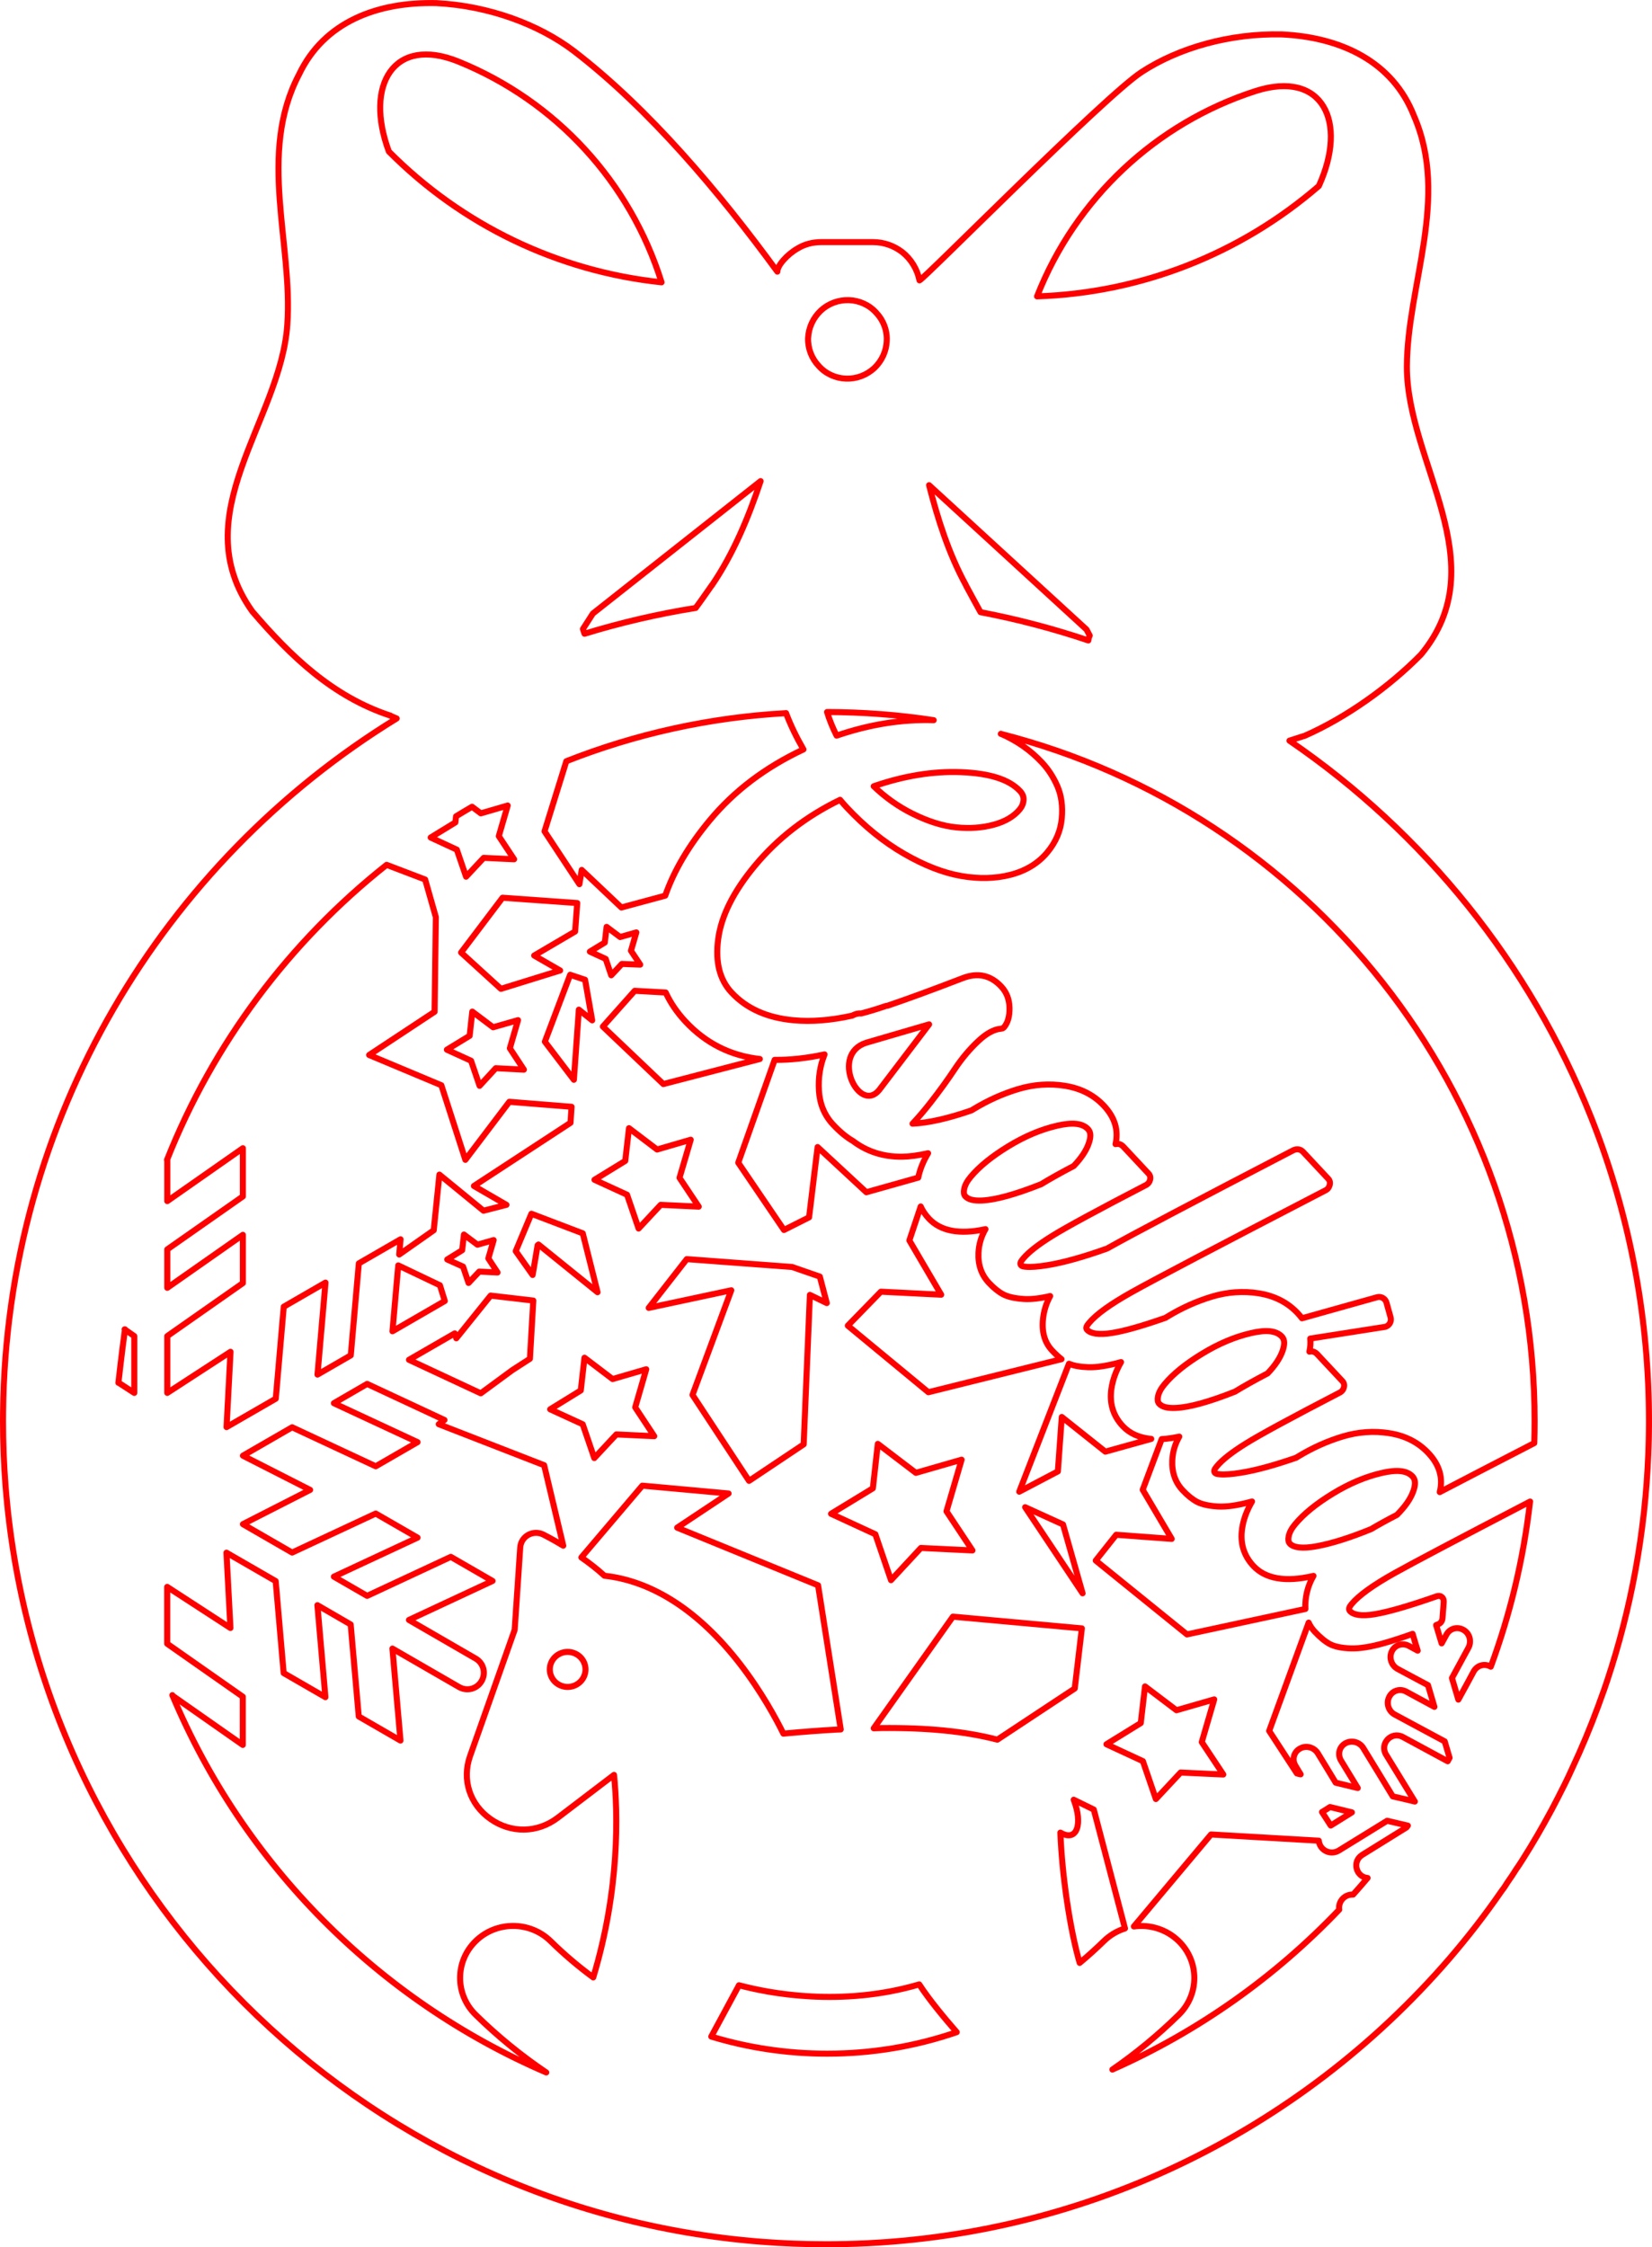 <?xml version="1.0" encoding="UTF-8" standalone="no"?>
<!-- Created with Inkscape (http://www.inkscape.org/) -->

<svg
   width="73.542mm"
   height="100mm"
   viewBox="0 0 73.542 100"
   version="1.1"
   id="svg203"
   inkscape:version="1.2.1 (9c6d41e410, 2022-07-14)"
   sodipodi:docname="csalad.svg"
   xmlns:inkscape="http://www.inkscape.org/namespaces/inkscape"
   xmlns:sodipodi="http://sodipodi.sourceforge.net/DTD/sodipodi-0.dtd"
   xmlns="http://www.w3.org/2000/svg"
   xmlns:svg="http://www.w3.org/2000/svg">
  <sodipodi:namedview
     id="namedview205"
     pagecolor="#ffffff"
     bordercolor="#000000"
     borderopacity="0.25"
     inkscape:showpageshadow="2"
     inkscape:pageopacity="0.0"
     inkscape:pagecheckerboard="0"
     inkscape:deskcolor="#d1d1d1"
     inkscape:document-units="mm"
     showgrid="false"
     inkscape:zoom="0.2102413"
     inkscape:cx="240.20019"
     inkscape:cy="340.08541"
     inkscape:window-width="1366"
     inkscape:window-height="705"
     inkscape:window-x="-8"
     inkscape:window-y="-8"
     inkscape:window-maximized="1"
     inkscape:current-layer="layer1" />
  <defs
     id="defs200" />
  <g
     inkscape:label="Layer 1"
     inkscape:groupmode="layer"
     id="layer1"
     transform="translate(-41.254,-59.487)">
    <path
       d="m 41.391,122.332 c 0.133,-13.065 7.115,-24.49 17.522,-30.874 -0.119,-0.047 -0.214,-0.087 -0.293,-0.134 h -0.008 c -2.542,-0.84 -4.41,-2.621 -6.129,-4.633 -3.064,-4.3 1.267,-8.481 1.56,-12.741 0.262,-3.611 -1.338,-7.609 0.523,-11.149 1.116,-2.344 3.492,-3.239 6.121,-3.175 2.312,0.118 4.553,0.942 6.122,2.138 3.341,2.565 6.462,6.272 9.051,9.811 0,-0.277 0.436,-0.768 0.911,-1.037 0.301,-0.182 0.657,-0.277 1.037,-0.277 h 2.312 c 0.491,0 0.934,0.166 1.299,0.443 0.388,0.309 0.665,0.752 0.768,1.259 0.142,0 8.236,-8.188 9.882,-9.265 1.656,-1.085 3.944,-1.734 6.256,-1.679 2.629,0.127 4.926,1.204 5.876,3.627 1.591,3.658 -0.301,7.531 -0.317,11.15 -0.008,4.276 3.999,8.758 0.626,12.82 -1.402,1.425 -3.318,2.803 -5.203,3.626 h -0.016 c -0.102,0.032 -0.321,0.103 -0.635,0.204 5.995,4.096 10.713,9.925 13.43,16.762 l 0.085,0.217 c 1.564,4.008 2.442,8.362 2.488,12.913 l 0.002,0.379 -5.3e-4,0.196 -0.004,0.369 -0.005,0.262 -0.009,0.323 -0.011,0.298 c -0.136,3.517 -0.766,6.904 -1.825,10.094 -0.091,0.282 -0.19,0.556 -0.289,0.823 l -0.114,0.317 c -0.349,0.95 -0.737,1.876 -1.164,2.787 -0.111,0.245 -0.222,0.483 -0.341,0.721 -0.19,0.388 -0.396,0.776 -0.593,1.156 -0.016,0.016 -0.024,0.039 -0.032,0.056 -0.38,0.704 -0.784,1.401 -1.211,2.075 -0.1,0.153 -0.193,0.307 -0.299,0.453 l -0.026,0.04 c -0.111,0.18 -0.226,0.35 -0.347,0.523 l -0.065,0.095 v 0.005 c -0.071,0.118 -0.151,0.229 -0.237,0.34 -0.721,1.046 -1.497,2.043 -2.32,3.001 -6.651,7.701 -16.451,12.597 -27.386,12.7 l -0.357,0.002 c -0.969,0 -1.928,-0.038 -2.88,-0.112 -17.944,-1.394 -32.257,-15.711 -33.646,-33.657 -0.074,-0.946 -0.111,-1.902 -0.111,-2.867 z m 7.536,12.586 c 3.16,7.522 9.155,13.565 16.645,16.79 -1.115,-0.752 -2.168,-1.61 -3.145,-2.569 -0.921,-0.903 -0.921,-2.372 0,-3.274 0.921,-0.903 2.418,-0.903 3.339,0 0.598,0.587 1.232,1.125 1.897,1.614 1.192,-3.941 1.094,-7.326 0.925,-9.012 l -2.503,1.906 c -0.897,0.683 -2.074,0.705 -2.997,0.056 -0.924,-0.649 -1.28,-1.749 -0.908,-2.802 l 1.985,-5.614 0.248,-3.669 c 0.016,-0.233 0.15,-0.442 0.356,-0.557 0.207,-0.115 0.459,-0.121 0.67,-0.015 0.033,0.016 0.397,0.199 0.889,0.496 l -0.851,-3.582 -4.692,-1.825 0.255,-0.187 -3.442,-1.605 -1.481,0.858 3.725,1.733 -1.861,1.075 -3.722,-1.736 -2.191,1.264 2.991,1.522 -2.991,1.525 2.191,1.264 3.722,-1.736 1.861,1.072 -3.725,1.736 1.481,0.855 3.725,-1.736 1.858,1.072 -3.722,1.736 2.968,1.716 c 0.351,0.2 0.47,0.649 0.267,1 -0.203,0.354 -0.649,0.473 -1.003,0.27 l -2.968,-1.713 0.359,4.093 -1.858,-1.073 -0.359,-4.093 -1.481,-0.858 0.356,4.093 -1.858,-1.072 -0.356,-4.093 -2.191,-1.264 0.177,3.351 -2.815,-1.829 v 2.53 l 3.365,2.357 v 2.145 l -3.124,-2.188 z m 54.999,5.806 c -0.307,-0.074 -0.614,-0.142 -0.921,-0.216 -0.721,0.443 -1.434,0.887 -2.146,1.322 -0.27,0.166 -0.618,0.095 -0.8,-0.166 -0.055,-0.079 -0.088,-0.174 -0.095,-0.269 l -4.799,-0.277 -3.435,4.094 c 0.709,-0.098 1.455,0.121 2,0.654 0.446,0.438 0.691,1.019 0.691,1.637 0,0.618 -0.246,1.2 -0.691,1.637 -0.922,0.904 -1.911,1.719 -2.956,2.439 3.825,-1.694 7.251,-4.126 10.098,-7.116 -0.005,-0.032 -0.007,-0.066 -0.006,-0.1 0.008,-0.309 0.261,-0.562 0.57,-0.57 l 0.057,-0.002 c 0.218,-0.243 0.432,-0.488 0.642,-0.737 -0.518,-0.043 -0.702,-0.739 -0.239,-1.027 0.661,-0.406 1.315,-0.819 1.975,-1.225 z m -21.751,7.066 c 0.438,0.673 1.113,1.488 1.67,2.125 -1.829,0.629 -3.772,0.957 -5.766,0.957 -1.775,0 -3.511,-0.26 -5.161,-0.761 l 1.233,-2.284 c 1.296,0.347 4.533,0.99 8.024,-0.037 z m 6.877,-8.218 c 0.409,1.051 0.165,1.908 -0.593,1.463 0.074,1.95 0.437,4.35 0.859,5.798 0.369,-0.307 0.727,-0.629 1.073,-0.968 0.274,-0.268 0.599,-0.457 0.944,-0.565 l -1.389,-5.291 z m 12.384,0.563 c -0.309,0.19 -0.625,0.388 -0.942,0.586 l -0.388,-0.602 c 0.118,-0.071 0.237,-0.143 0.356,-0.222 0.324,0.079 0.649,0.158 0.974,0.237 z m -1.924,-8.444 -1.758,4.818 1.235,1.893 c 0.056,0.015 0.111,0.031 0.166,0.039 -0.079,-0.127 -0.158,-0.254 -0.23,-0.38 -0.166,-0.27 -0.079,-0.618 0.206,-0.769 0.269,-0.15 0.618,-0.055 0.784,0.207 0.27,0.443 0.539,0.879 0.8,1.315 0.333,0.079 0.658,0.158 0.982,0.237 -0.253,-0.412 -0.499,-0.816 -0.744,-1.22 -0.166,-0.277 -0.079,-0.625 0.205,-0.776 0.27,-0.142 0.618,-0.055 0.784,0.214 0.436,0.713 0.879,1.434 1.314,2.154 0.325,0.072 0.658,0.151 0.982,0.23 -0.428,-0.697 -0.855,-1.394 -1.283,-2.091 -0.293,-0.483 0.237,-1.053 0.744,-0.784 0.18,0.097 0.36,0.194 0.539,0.291 l 1.076,0.582 c 0.129,0.07 0.258,0.139 0.387,0.209 0.028,-0.051 0.056,-0.102 0.083,-0.153 -0.072,-0.244 -0.144,-0.485 -0.216,-0.731 -0.745,-0.396 -1.481,-0.799 -2.225,-1.196 -0.27,-0.142 -0.388,-0.491 -0.253,-0.768 0.134,-0.293 0.475,-0.404 0.76,-0.253 0.42,0.23 0.84,0.451 1.259,0.681 -0.095,-0.325 -0.19,-0.641 -0.285,-0.966 -0.459,-0.246 -0.911,-0.483 -1.362,-0.728 -0.269,-0.151 -0.38,-0.491 -0.253,-0.768 0.134,-0.293 0.475,-0.404 0.76,-0.253 0.127,0.071 0.261,0.143 0.396,0.214 -0.079,-0.248 -0.153,-0.496 -0.226,-0.747 -0.471,0.167 -0.881,0.301 -1.231,0.401 -0.623,0.178 -1.131,0.258 -1.522,0.245 -0.411,-0.014 -0.72,-0.081 -0.927,-0.19 -0.204,-0.107 -0.432,-0.293 -0.682,-0.56 -0.11,-0.118 -0.199,-0.25 -0.266,-0.395 z m -3.801,6.758 -1.9,-0.087 -1.101,1.18 -0.578,-1.687 -1.623,-0.752 1.528,-0.942 0.19,-1.632 1.401,1.061 1.679,-0.483 -0.554,1.9 z m -15.561,-2.056 0.327,-0.011 c 2.084,-0.021 3.747,0.148 5.176,0.517 l 3.445,-2.276 0.317,-2.676 -5.741,-0.522 z m -13.016,-7.603 c 0.348,0.243 0.707,0.519 1.029,0.815 2.141,0.233 4.22,1.582 6.029,3.918 0.965,1.246 1.619,2.463 1.936,3.107 0.836,-0.078 1.619,-0.138 2.356,-0.179 l 0.197,-0.007 -1.009,-6.414 -6.272,-2.565 2.288,-1.52 -3.84,-0.349 z m 42.236,-2.487 c -3.246,1.689 -5.26,2.752 -6.04,3.188 -0.945,0.529 -1.582,0.985 -1.907,1.375 -0.105,0.127 -0.151,0.228 -0.07,0.315 0.083,0.089 0.208,0.14 0.37,0.165 0.194,0.03 0.436,0.019 0.725,-0.029 0.616,-0.102 1.539,-0.369 2.768,-0.8 8e-4,-2.6e-4 0.001,-5.3e-4 0.002,-8e-4 0.082,-0.028 0.147,-0.013 0.194,0.015 0.057,0.033 0.117,0.103 0.112,0.236 -0.002,0.068 -0.012,0.193 -0.028,0.376 -0.015,0.173 -0.024,0.292 -0.027,0.357 -2.6e-4,0.01 -0.001,0.02 -0.004,0.03 -0.026,0.126 -0.097,0.204 -0.205,0.242 -0.025,0.01 -0.049,0.019 -0.074,0.029 0.081,0.271 0.166,0.542 0.245,0.813 0.072,-0.127 0.143,-0.262 0.214,-0.388 0.151,-0.285 0.499,-0.372 0.768,-0.206 0.27,0.158 0.356,0.506 0.214,0.784 l -0.736,1.354 0.285,0.958 c 0.23,-0.419 0.459,-0.831 0.681,-1.251 0.156,-0.281 0.488,-0.37 0.763,-0.214 0.863,-2.332 1.457,-4.794 1.747,-7.347 z m -42.846,6.691 c 0.439,0 0.795,0.349 0.795,0.779 0,0.43 -0.356,0.78 -0.795,0.78 -0.439,0 -0.795,-0.349 -0.795,-0.78 0,-0.43 0.356,-0.779 0.795,-0.779 z m 32.842,-1.911 c -0.007,-0.12 -0.004,-0.246 0.009,-0.379 0.039,-0.392 0.156,-0.757 0.352,-1.093 -1.249,0.294 -2.139,0.131 -2.676,-0.443 -0.43,-0.46 -0.598,-1.016 -0.501,-1.668 0.059,-0.397 0.205,-0.797 0.441,-1.2 -0.631,0.175 -1.139,0.247 -1.525,0.223 -0.409,-0.026 -0.715,-0.098 -0.922,-0.206 -0.205,-0.108 -0.419,-0.279 -0.64,-0.515 -0.331,-0.354 -0.487,-0.798 -0.463,-1.332 0.017,-0.375 0.12,-0.726 0.311,-1.056 -0.279,0.061 -0.54,0.098 -0.782,0.11 l -0.846,2.255 1.291,2.186 -2.471,-0.183 -0.911,1.148 4.062,3.286 z m -12.476,-4.528 1.687,0.768 0.871,3.064 z m -8.64,0.293 1.861,-1.133 0.221,-1.979 1.695,1.291 2.035,-0.586 -0.673,2.296 1.156,1.742 -2.296,-0.111 -1.33,1.434 -0.697,-2.044 z m 25.19,0.05 c -0.451,0.233 -0.832,0.443 -1.143,0.629 -0.941,0.385 -1.749,0.64 -2.422,0.764 -0.321,0.059 -0.588,0.077 -0.801,0.051 -0.177,-0.022 -0.313,-0.073 -0.4,-0.166 -0.068,-0.073 -0.078,-0.179 -0.054,-0.314 0.031,-0.176 0.13,-0.358 0.288,-0.548 0.383,-0.461 0.941,-0.914 1.672,-1.36 0.733,-0.448 1.461,-0.756 2.184,-0.922 0.657,-0.152 1.117,-0.119 1.373,0.155 0.138,0.148 0.135,0.366 0.034,0.653 -0.119,0.34 -0.365,0.691 -0.732,1.059 z M 85.811,92.139 c 0.713,0.309 1.322,0.736 1.829,1.278 0.284,0.304 0.514,0.658 0.688,1.061 0.176,0.409 0.242,0.886 0.192,1.431 -0.05,0.548 -0.263,1.049 -0.641,1.504 -0.407,0.49 -0.954,0.824 -1.642,1.001 -0.672,0.172 -1.406,0.19 -2.202,0.051 -0.787,-0.138 -1.635,-0.467 -2.542,-0.992 -0.901,-0.521 -1.75,-1.207 -2.546,-2.058 -0.09,-0.096 -0.188,-0.208 -0.295,-0.337 -1.512,0.733 -2.776,1.71 -3.791,2.931 -0.953,1.147 -1.502,2.238 -1.637,3.277 -0.131,1.005 0.063,1.796 0.598,2.368 0.671,0.718 1.593,1.126 2.763,1.233 0.796,0.073 1.665,0.004 2.607,-0.206 0.142,-0.079 0.277,-0.11 0.4,-0.096 0.351,-0.09 0.711,-0.2 1.081,-0.328 2.59e-4,0 7.94e-4,-2.6e-4 0.001,-2.6e-4 0.031,-0.011 0.059,-0.015 0.085,-0.015 0.864,-0.291 1.979,-0.7 3.345,-1.226 0.675,-0.262 1.249,-0.137 1.722,0.37 0.235,0.251 0.359,0.565 0.368,0.942 0.009,0.383 -0.077,0.671 -0.242,0.869 -0.031,0.037 -0.075,0.06 -0.124,0.064 -0.326,0.026 -0.664,0.214 -1.022,0.55 -0.385,0.36 -0.731,0.772 -1.04,1.236 -0.319,0.48 -0.674,0.971 -1.067,1.476 -0.284,0.365 -0.558,0.687 -0.822,0.966 0.716,-0.034 1.591,-0.233 2.626,-0.592 0.031,-0.02 0.063,-0.039 0.095,-0.058 0.636,-0.386 1.295,-0.682 1.979,-0.888 0.696,-0.209 1.392,-0.258 2.087,-0.147 0.711,0.114 1.289,0.411 1.735,0.889 0.484,0.518 0.656,1.087 0.516,1.707 0.131,-0.034 0.247,0.005 0.349,0.113 0,0 1.119,1.197 1.119,1.197 0.069,0.074 0.096,0.166 0.068,0.279 -0.022,0.09 -0.072,0.161 -0.151,0.214 -0.005,0.003 -0.011,0.007 -0.017,0.01 -2.16,1.12 -3.559,1.878 -4.194,2.273 -0.616,0.383 -1.048,0.719 -1.291,1.012 -0.104,0.125 -0.159,0.22 -0.084,0.3 0.035,0.038 0.106,0.048 0.203,0.058 0.221,0.023 0.546,-0.002 0.978,-0.072 0.709,-0.116 1.59,-0.362 2.642,-0.738 1.084,-0.609 3.839,-2.062 8.265,-4.36 0.085,-0.047 0.165,-0.062 0.236,-0.056 0.083,0.008 0.159,0.043 0.226,0.114 0,0 1.119,1.197 1.119,1.197 0.069,0.074 0.098,0.172 0.058,0.299 -0.035,0.11 -0.096,0.173 -0.159,0.205 -4.793,2.484 -7.674,3.997 -8.645,4.541 -0.945,0.529 -1.582,0.985 -1.906,1.375 -0.104,0.125 -0.159,0.22 -0.084,0.3 0.083,0.089 0.209,0.141 0.373,0.167 0.195,0.031 0.439,0.021 0.73,-0.024 0.555,-0.086 1.35,-0.312 2.386,-0.675 0.03,-0.019 0.061,-0.037 0.091,-0.056 0.636,-0.386 1.296,-0.682 1.979,-0.888 0.696,-0.209 1.392,-0.258 2.087,-0.147 0.711,0.114 1.288,0.411 1.735,0.889 0.068,0.073 0.13,0.147 0.186,0.222 l 3.34,-0.936 c 0.181,-0.051 0.37,0.055 0.421,0.237 l 0.184,0.658 c 0.051,0.181 -0.056,0.37 -0.237,0.421 l -3.34,0.523 c 0.019,0.188 0.007,0.382 -0.038,0.581 0.131,-0.034 0.247,0.005 0.349,0.114 0,0 1.119,1.197 1.119,1.197 0.07,0.074 0.096,0.166 0.068,0.279 -0.022,0.09 -0.072,0.161 -0.151,0.214 -0.006,0.004 -0.011,0.007 -0.017,0.01 -2.16,1.12 -3.559,1.877 -4.194,2.273 -0.616,0.383 -1.048,0.719 -1.291,1.012 -0.104,0.125 -0.159,0.22 -0.084,0.3 0.035,0.037 0.106,0.048 0.203,0.058 0.221,0.023 0.546,-0.002 0.977,-0.073 0.661,-0.108 1.471,-0.329 2.431,-0.663 0.03,-0.019 0.061,-0.038 0.091,-0.056 0.636,-0.386 1.296,-0.682 1.979,-0.888 0.696,-0.209 1.392,-0.258 2.087,-0.147 0.711,0.114 1.288,0.411 1.735,0.889 v 0 c 0.491,0.525 0.658,1.102 0.502,1.731 0.854,-0.446 2.256,-1.173 4.207,-2.18 0.01,-0.326 0.015,-0.653 0.015,-0.981 0,-14.725 -10.11,-27.107 -23.762,-30.578 z m 6.693,31.377 c -0.539,-0.049 -0.962,-0.243 -1.271,-0.573 -0.43,-0.46 -0.598,-1.016 -0.501,-1.668 0.058,-0.389 0.2,-0.782 0.427,-1.177 -0.597,0.167 -1.085,0.242 -1.463,0.228 -0.366,-0.013 -0.651,-0.067 -0.855,-0.155 l -2.213,5.694 1.719,-0.902 0.174,-2.423 1.94,1.544 z m -14.444,-6.044 -0.752,-0.364 -0.277,6.651 -2.431,1.624 -2.518,-3.825 1.726,-4.656 -3.675,0.784 1.694,-2.17 4.688,0.349 1.235,0.428 z m -7.681,5.923 -1.687,-0.079 -0.982,1.053 -0.515,-1.505 -1.449,-0.665 1.362,-0.839 0.166,-1.457 1.251,0.95 1.497,-0.436 -0.491,1.694 z M 48.689,111.1 v -2.6e-4 c 2.061,-5.194 5.462,-9.713 9.777,-13.129 l 1.715,0.654 0.475,1.671 -0.055,4.213 -2.914,1.924 3.215,1.346 1.069,3.318 1.956,-2.581 2.771,0.221 -0.047,0.713 -4.3,2.811 1.449,0.839 -1.021,0.262 -1.964,-1.607 -0.253,2.478 -1.536,1.078 0.06,-0.677 -1.858,1.072 -0.359,4.093 -1.481,0.855 0.356,-4.093 -1.858,1.073 -0.356,4.093 -2.191,1.264 0.177,-3.351 -2.815,1.829 v -2.528 l 3.365,-2.357 v -2.148 l -3.365,2.357 v -1.71 l 3.365,-2.357 v -2.145 l -3.365,2.354 v -1.857 c -0.003,0.007 -0.006,0.015 -0.009,0.022 z m 48.993,9.502 c -0.577,0.302 -1.061,0.572 -1.451,0.811 -1.15,0.456 -2.029,0.699 -2.637,0.725 -0.348,0.015 -0.597,-0.036 -0.737,-0.187 -0.068,-0.073 -0.078,-0.179 -0.054,-0.314 0.032,-0.176 0.13,-0.358 0.288,-0.548 0.383,-0.461 0.941,-0.913 1.672,-1.359 0.733,-0.448 1.461,-0.756 2.184,-0.922 0.657,-0.152 1.117,-0.119 1.373,0.155 0.13,0.139 0.127,0.347 0.035,0.622 -0.11,0.327 -0.335,0.665 -0.673,1.018 z m -35.025,0.885 -3.196,-1.491 2.038,-1.176 0.068,0.219 1.528,-1.9 1.9,0.221 -0.151,2.59 -0.784,0.506 z m -15.84,-2.847 -0.001,0.01 0.416,0.291 v 2.528 l -0.706,-0.459 c 0.015,-0.102 0.119,-1.099 0.29,-2.36 l -0.014,-0.01 z m 35.424,-5.467 -0.505,1.511 1.417,2.415 -2.684,-0.134 -1.473,1.512 3.587,2.962 5.927,-1.471 c -0.133,-0.102 -0.274,-0.232 -0.423,-0.391 v 0 c -0.322,-0.345 -0.461,-0.804 -0.403,-1.381 0.037,-0.37 0.144,-0.716 0.32,-1.036 -0.468,0.108 -0.857,0.151 -1.166,0.131 -0.409,-0.026 -0.715,-0.098 -0.922,-0.206 -0.205,-0.108 -0.419,-0.279 -0.64,-0.515 -0.331,-0.354 -0.487,-0.798 -0.463,-1.332 0.017,-0.374 0.12,-0.726 0.311,-1.056 -1.163,0.254 -2.001,0.084 -2.519,-0.47 -0.156,-0.167 -0.277,-0.346 -0.364,-0.538 z m -35.715,7.837 c -7.93e-4,0.006 -0.001,0.009 -0.002,0.009 -2.59e-4,0 -2.59e-4,-0.003 0,-0.009 z m 12.199,-2.283 2.33,-1.347 -0.216,-0.7 -1.856,-0.885 z m 8.472,-4.359 0.658,2.621 -2.629,-2.123 -0.039,0.032 -0.222,1.323 -0.752,-1.061 0.697,-1.663 z m -3.793,1.742 -0.815,-0.039 -0.476,0.506 -0.245,-0.728 -0.705,-0.317 0.665,-0.412 0.079,-0.697 0.602,0.451 0.721,-0.205 -0.237,0.815 z m 18.727,-4.22 c 0.074,-0.359 0.219,-0.722 0.438,-1.086 -0.435,0.098 -0.815,0.149 -1.139,0.154 -0.842,0.013 -1.578,-0.222 -2.21,-0.702 -0.285,-0.164 -0.579,-0.406 -0.879,-0.726 -0.383,-0.41 -0.594,-0.912 -0.63,-1.509 -0.036,-0.576 0.048,-1.114 0.25,-1.614 -0.798,0.17 -1.538,0.25 -2.222,0.242 l -1.62,4.576 2.035,2.994 1.117,-0.562 0.38,-3.128 2.17,2.011 z m -9.771,1.291 -1.695,-0.08 -0.982,1.054 -0.515,-1.505 -1.449,-0.665 1.369,-0.839 0.167,-1.457 1.251,0.95 1.497,-0.436 -0.499,1.694 z m 16.693,-1.809 c -0.577,0.302 -1.061,0.572 -1.451,0.811 -1.15,0.455 -2.028,0.699 -2.637,0.725 -0.348,0.015 -0.597,-0.036 -0.737,-0.186 -0.068,-0.073 -0.078,-0.179 -0.054,-0.314 0.031,-0.176 0.13,-0.358 0.288,-0.548 0.383,-0.461 0.941,-0.913 1.672,-1.36 0.733,-0.448 1.461,-0.756 2.184,-0.922 0.657,-0.151 1.117,-0.119 1.373,0.155 0.13,0.139 0.127,0.347 0.034,0.622 -0.109,0.327 -0.335,0.665 -0.673,1.018 z m -9.233,-5.486 2.795,-0.816 -2.228,2.928 c -0.887,1.065 -2.197,-1.596 -0.567,-2.112 z m -17.659,-0.307 0.118,-1.077 0.927,0.697 1.109,-0.317 -0.364,1.252 0.625,0.95 -1.251,-0.064 -0.721,0.784 -0.38,-1.116 -1.076,-0.491 z m 8.727,-1.927 -1.379,-0.076 -1.417,1.592 2.692,2.558 4.296,-1.115 c -1.305,-0.145 -2.408,-0.701 -3.311,-1.668 -0.373,-0.399 -0.667,-0.83 -0.881,-1.291 z m -4.253,-0.789 0.665,0.222 0.316,1.806 -0.593,-0.476 -0.222,3.12 -1.291,-1.695 z m -3.081,0.626 -1.774,-1.616 1.845,-2.439 3.326,0.237 -0.095,1.267 -1.822,1.069 1.156,0.665 z m 6.2,-1.077 -0.816,-0.032 -0.474,0.506 -0.246,-0.729 -0.705,-0.324 0.665,-0.404 0.08,-0.697 0.602,0.452 0.721,-0.206 -0.238,0.816 z m 6.491,-11.191 c -3.435,0.191 -6.723,0.934 -9.78,2.139 l -0.97,3.12 1.552,2.352 0.103,-0.634 1.766,1.671 1.952,-0.526 c 0.388,-1.112 1.048,-2.23 1.981,-3.353 1.088,-1.31 2.479,-2.362 4.172,-3.155 v 0 c -0.319,-0.553 -0.578,-1.091 -0.775,-1.616 z m -14.689,4.591 c 0.236,-0.145 0.474,-0.286 0.713,-0.425 l 0.39,0.293 1.196,-0.348 -0.396,1.362 0.681,1.029 -1.354,-0.063 -0.784,0.839 -0.412,-1.204 -1.164,-0.539 1.1,-0.673 z m 25.105,-1.126 c 0.112,0.12 0.167,0.251 0.158,0.397 -0.009,0.156 -0.068,0.297 -0.173,0.424 -0.261,0.314 -0.642,0.537 -1.139,0.674 -0.517,0.142 -1.077,0.183 -1.68,0.123 -0.607,-0.06 -1.261,-0.266 -1.961,-0.615 -0.624,-0.311 -1.196,-0.716 -1.717,-1.215 1.348,-0.464 2.638,-0.674 3.868,-0.628 1.271,0.047 2.155,0.317 2.644,0.84 z m -8.589,-3.515 c 0.105,0.346 0.247,0.697 0.425,1.051 1.473,-0.504 2.914,-0.733 4.322,-0.688 -1.548,-0.237 -3.134,-0.36 -4.747,-0.363 z m 11.631,-3.185 c -1.555,-0.523 -3.158,-0.945 -4.799,-1.258 -0.196,-0.353 -0.399,-0.729 -0.603,-1.105 -0.024,-0.048 -0.048,-0.087 -0.064,-0.127 -0.744,-1.37 -1.235,-2.898 -1.623,-4.419 l 7.008,6.422 0.143,0.27 c 0,0 -0.045,0.075 -0.062,0.216 z m -17.479,-1.446 c -1.691,0.27 -3.344,0.655 -4.949,1.148 l -0.071,-0.211 0.443,-0.689 7.467,-5.892 c -0.546,1.632 -1.219,3.247 -2.177,4.648 h -0.008 c -0.016,0.032 -0.032,0.055 -0.056,0.079 -0.008,0.024 -0.032,0.055 -0.063,0.095 -0.125,0.173 -0.336,0.485 -0.586,0.821 z m 5.567,-13.23 c 0.341,-0.317 0.792,-0.483 1.259,-0.467 0.459,0.016 0.903,0.214 1.212,0.562 0.317,0.333 0.491,0.784 0.467,1.243 -0.016,0.467 -0.222,0.903 -0.555,1.22 -0.348,0.316 -0.791,0.483 -1.259,0.467 -0.459,-0.016 -0.903,-0.214 -1.212,-0.562 -0.317,-0.333 -0.491,-0.784 -0.475,-1.243 0.024,-0.476 0.23,-0.903 0.562,-1.219 z M 97.153,63.537 c 2.977,-0.95 4.118,1.362 2.811,4.228 -3.5,3.025 -7.918,4.759 -12.543,4.91 1.71,-4.347 5.282,-7.705 9.732,-9.138 z m -38.588,2.692 c -1.1,-2.953 0.214,-5.171 3.104,-3.999 4.332,1.758 7.642,5.361 9.035,9.819 -4.601,-0.483 -8.885,-2.542 -12.139,-5.82 z"
       style="clip-rule:evenodd;fill:none;fill-rule:evenodd;stroke:#ff0000;stroke-width:0.269px;stroke-linejoin:round;stroke-miterlimit:2"
       id="path25" />
  </g>
</svg>
